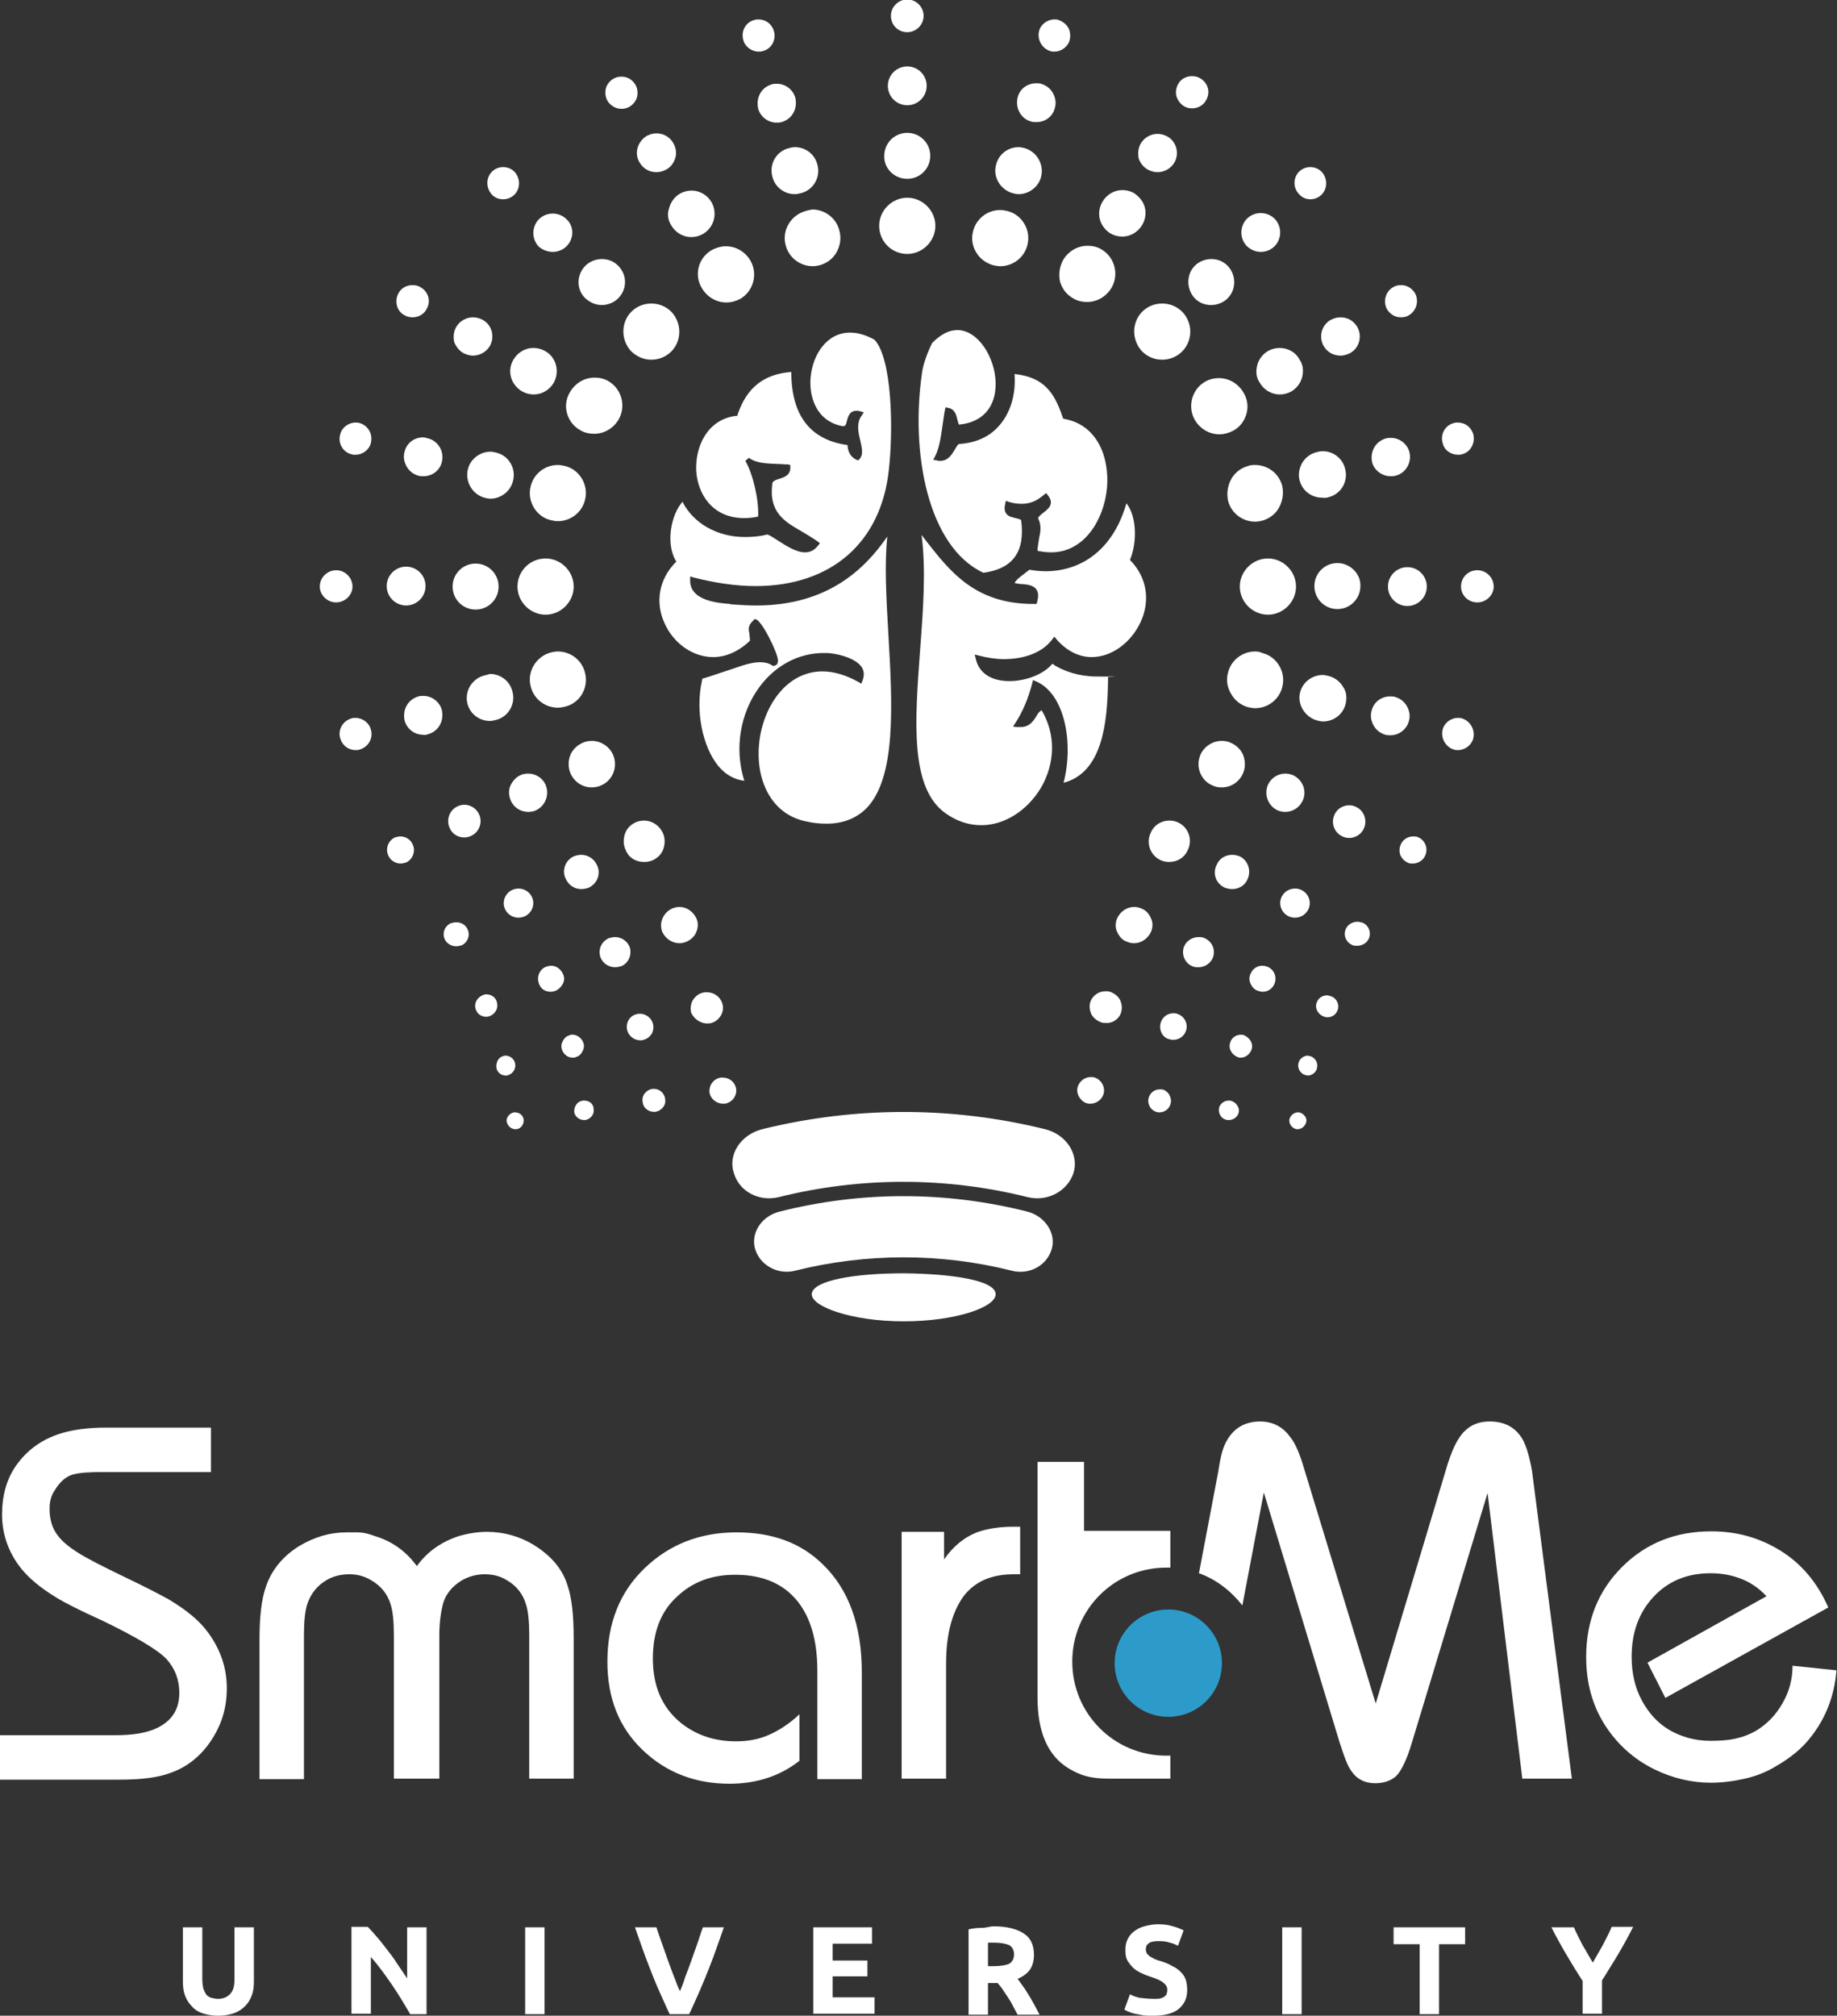 <svg xmlns="http://www.w3.org/2000/svg" viewBox="0 0 359.6 394.5"><rect x="0" y="0" width="359.6" height="394.5" fill="#333333" stroke="none"/><rect fill-rule="evenodd" clip-rule="evenodd" fill="transparent"/><path fill-rule="evenodd" clip-rule="evenodd" fill="#fff" d="M98.5 39c.8 0 1.6-.3 2.2-.9 1.2-1.2 1.2-3.2 0-4.5-.6-.6-1.4-.9-2.2-.9-.8 0-1.6.3-2.2.9-1.2 1.2-1.2 3.2 0 4.5.6.6 1.3.9 2.2.9zm9.7 10.3c1 0 2-.4 2.7-1.1 1.5-1.5 1.5-3.9 0-5.3-.7-.7-1.7-1.1-2.7-1.1-1 0-2 .4-2.7 1.1-.7.7-1.1 1.7-1.1 2.7 0 1 .4 2 1.1 2.7.7.6 1.7 1 2.7 1zm9.6 10.4c1.2 0 2.4-.5 3.2-1.3 1.8-1.8 1.8-4.6 0-6.4-.9-.9-2-1.3-3.2-1.3-1.2 0-2.4.5-3.2 1.3-1.8 1.8-1.8 4.7 0 6.4.9.8 2 1.3 3.2 1.3zm9.7 10.7c1.5 0 2.9-.6 3.9-1.6 2.1-2.1 2.1-5.6 0-7.8-1-1-2.4-1.6-3.9-1.6s-2.9.6-3.9 1.6c-2.1 2.1-2.1 5.6 0 7.8 1.1 1 2.4 1.6 3.9 1.6zM89.3 185.2c.4 0 .7-.1 1.1-.2 1.2-.6 1.7-2 1.1-3.2-.4-.8-1.2-1.3-2.2-1.3-.4 0-.7.1-1.1.2-1.2.6-1.7 2-1.1 3.2.4.8 1.3 1.3 2.2 1.3zm14.8-9.7c-.5-1-1.5-1.6-2.6-1.6-.4 0-.9.1-1.3.3-1.4.7-2 2.4-1.3 3.8.5 1 1.5 1.6 2.6 1.6.4 0 .9-.1 1.3-.3 1.4-.7 2-2.4 1.3-3.8zm9.7-8.2c-.5 0-1 .1-1.5.3-1.7.8-2.4 2.9-1.5 4.5.6 1.2 1.7 1.9 3 1.9.5 0 1-.1 1.5-.3 1.7-.8 2.4-2.9 1.5-4.5-.5-1.1-1.7-1.9-3-1.9zm12.3 1.4c.6 0 1.2-.1 1.8-.4 1-.5 1.7-1.3 2-2.3.3-1 .3-2.1-.2-3.1-.7-1.4-2.1-2.3-3.6-2.3-.6 0-1.2.1-1.8.4-1 .5-1.7 1.3-2 2.3-.3 1-.3 2.1.2 3.1.6 1.5 2 2.3 3.6 2.3zM100.9 221h.2c.9-.1 1.5-1 1.4-1.9-.1-.8-.8-1.4-1.7-1.4h-.2c-.4.1-.8.3-1.1.7-.3.4-.4.8-.3 1.2.2.8.9 1.4 1.7 1.4zm13.5-5.6h-.3c-.5.1-1 .3-1.3.8-.3.4-.4.9-.4 1.4.1.9 1 1.6 1.9 1.6h.3c1-.2 1.8-1.1 1.6-2.2 0-.9-.8-1.6-1.8-1.6zm13.6 2.2h.3c.6-.1 1.1-.4 1.5-.9.4-.5.5-1.1.4-1.7-.2-1.1-1.1-1.9-2.2-1.9h-.3c-.6.1-1.1.4-1.5.9-.4.5-.5 1.1-.4 1.7.1 1.1 1.1 1.9 2.2 1.9zm13.5-1.6h.4c.7-.1 1.3-.5 1.7-1 .4-.6.6-1.2.5-1.9-.2-1.3-1.3-2.2-2.6-2.2h-.4c-1.4.2-2.4 1.5-2.2 3 .2 1.1 1.3 2.1 2.6 2.1zm-75.7-98.1c1.7 0 3.2-1.4 3.2-3.1 0-1.7-1.4-3.2-3.2-3.2-1.7 0-3.2 1.4-3.2 3.2 0 1.7 1.5 3.1 3.2 3.1zm13.7.6c2.1 0 3.8-1.7 3.8-3.8s-1.7-3.8-3.8-3.8c-2.1 0-3.8 1.7-3.8 3.8s1.7 3.8 3.8 3.8zm13.6.8c2.5 0 4.5-2 4.5-4.5s-2-4.5-4.5-4.5-4.5 2-4.5 4.5 2 4.5 4.5 4.5zm8.2-4.5c0 3 2.5 5.5 5.5 5.5s5.5-2.5 5.5-5.5-2.5-5.5-5.5-5.5-5.5 2.4-5.5 5.5zm-31.7 25.7c-.3 0-.5 0-.8.1-1.7.5-2.7 2.2-2.2 3.9.4 1.4 1.6 2.3 3 2.3.3 0 .5 0 .8-.1 1.7-.5 2.7-2.2 2.2-3.9-.3-1.3-1.6-2.3-3-2.3zm14.2 3.2c1-.3 1.8-.9 2.3-1.8.5-.9.6-1.9.4-2.9-.4-1.6-1.9-2.8-3.6-2.8-.3 0-.7 0-1 .1-1 .3-1.8.9-2.3 1.8-.5.9-.6 1.9-.4 2.9.4 1.6 1.9 2.8 3.6 2.8.3.1.7 0 1-.1zm11-11.5c-1.2.3-2.2 1.1-2.8 2.1-.6 1-.8 2.3-.5 3.4.5 2 2.3 3.4 4.4 3.4.4 0 .8-.1 1.2-.2 2.4-.6 3.9-3.1 3.2-5.6-.5-2-2.3-3.4-4.4-3.4-.3.1-.7.2-1.1.3zm19.7-.6c-.6-2.4-2.8-4.1-5.3-4.1-.5 0-1 .1-1.4.2-2.9.8-4.7 3.8-3.9 6.7.6 2.4 2.8 4.1 5.3 4.1.5 0 1-.1 1.4-.2 3-.7 4.7-3.8 3.9-6.7zm34-121.5c.3 0 .5 0 .8-.1 1.7-.4 2.7-2.2 2.2-3.9-.4-1.4-1.6-2.3-3-2.3-.3 0-.5 0-.8.1-1.7.4-2.7 2.2-2.2 3.9.3 1.3 1.6 2.3 3 2.3zm.3 8.2c-.5.9-.6 1.9-.4 2.9.4 1.6 1.9 2.8 3.6 2.8.3 0 .7 0 1-.1 1-.3 1.8-.9 2.3-1.8.5-.9.6-1.9.4-2.9-.4-1.6-1.9-2.8-3.6-2.8-.3 0-.7 0-1 .1-1 .3-1.8.9-2.3 1.8zm5.6 10.7c-2.4.6-3.9 3.1-3.2 5.6.5 2 2.3 3.4 4.4 3.4.4 0 .8-.1 1.2-.2 2.4-.6 3.9-3.1 3.2-5.6-.5-2-2.3-3.4-4.4-3.4-.4 0-.8.1-1.2.2zm3.3 12.3c-2.9.8-4.7 3.8-3.9 6.7.6 2.4 2.8 4.1 5.3 4.1.5 0 1-.1 1.4-.2 1.4-.4 2.6-1.3 3.3-2.6.7-1.3.9-2.8.5-4.2-.6-2.4-2.8-4.1-5.3-4.1-.3.1-.8.1-1.3.3zM79.2 61.7c.5.3 1 .4 1.6.4 1.1 0 2.2-.6 2.7-1.6.9-1.5.4-3.4-1.2-4.3-.5-.3-1-.4-1.6-.4-1.1 0-2.2.6-2.7 1.6-.4.7-.5 1.6-.3 2.4.2.8.7 1.5 1.5 1.9zm11.5 7.4c.6.3 1.2.5 1.9.5 1.3 0 2.6-.7 3.3-1.9 1-1.8.4-4.1-1.4-5.1-.6-.3-1.2-.5-1.9-.5-1.3 0-2.6.7-3.3 1.9-.5.9-.6 1.9-.4 2.9.3.8.9 1.7 1.8 2.2zm16-.4c-.7-.4-1.5-.6-2.3-.6-1.6 0-3.1.9-3.9 2.3-1.3 2.2-.5 4.9 1.7 6.2.7.4 1.5.6 2.3.6 1.6 0 3.1-.9 3.9-2.3 1.2-2.2.5-5-1.7-6.2zm4.3 12.2c.4 1.4 1.3 2.6 2.6 3.3.8.5 1.8.7 2.7.7 2 0 3.8-1.1 4.8-2.8 1.5-2.6.6-6-2-7.5-.8-.5-1.8-.7-2.7-.7-2 0-3.8 1.1-4.8 2.8-.8 1.3-1 2.8-.6 4.2zM93.2 197.7c.3.8 1.1 1.3 2 1.3.3 0 .6-.1.8-.2.5-.2.9-.6 1.2-1.2.2-.5.2-1.1 0-1.7-.3-.8-1.1-1.3-2-1.3-.3 0-.6.1-.8.2-1.2.6-1.7 1.8-1.2 2.9zm14.6-3.6c.3 0 .7-.1 1-.2.6-.3 1.1-.8 1.4-1.4.3-.6.3-1.3 0-1.9-.4-.9-1.3-1.6-2.3-1.6-.3 0-.7.1-1 .2-1.3.5-1.9 2-1.4 3.3.3 1 1.2 1.6 2.3 1.6zm13.8-5c1.5-.6 2.2-2.4 1.6-3.9-.5-1.1-1.6-1.8-2.8-1.8-.4 0-.8.1-1.2.2-.7.3-1.3.9-1.6 1.6-.3.7-.3 1.6 0 2.3.5 1.1 1.6 1.8 2.8 1.8.4 0 .8-.1 1.2-.2zm11.4-4.5c.5 0 .9-.1 1.4-.3.9-.4 1.6-1.1 1.9-1.9.4-.9.4-1.9 0-2.7-.6-1.3-1.9-2.2-3.3-2.2-.5 0-.9.1-1.4.3-1.8.8-2.7 2.9-1.9 4.7.6 1.2 1.9 2.1 3.3 2.1zM68.8 88.9c.2.1.5.1.8.1 1.4 0 2.7-1 3-2.3.2-.8.1-1.7-.3-2.4s-1.1-1.3-1.9-1.5c-.3-.1-.5-.1-.8-.1-1.4 0-2.7 1-3 2.3-.5 1.7.5 3.5 2.2 3.9zm14-3.3c-1.7 0-3.2 1.1-3.6 2.8-.3 1-.1 2 .4 2.9.5.9 1.3 1.5 2.3 1.8.3.1.6.1 1 .1 1.7 0 3.2-1.1 3.6-2.8.5-2-.7-4.1-2.7-4.6-.3-.1-.7-.2-1-.2zm14.4 3c-.4-.1-.8-.2-1.2-.2-2 0-3.9 1.4-4.4 3.4-.6 2.4.8 4.9 3.2 5.6.4.1.8.2 1.2.2 2 0 3.9-1.4 4.4-3.4.7-2.5-.8-5-3.2-5.6zm17.3 9.3c.8-2.9-1-6-3.9-6.7-.5-.1-.9-.2-1.4-.2-2.5 0-4.7 1.7-5.3 4.1-.8 2.9 1 6 3.9 6.7.5.1.9.2 1.4.2 2.5 0 4.7-1.7 5.3-4.1zM99 210.5c.2 0 .4 0 .5-.1 1-.3 1.6-1.4 1.3-2.4-.2-.8-1-1.4-1.8-1.4-.2 0-.4 0-.5.1-.5.1-.9.5-1.1.9-.2.4-.3 1-.2 1.5.2.8.9 1.4 1.8 1.4zm13.1-3.5c.2 0 .4 0 .6-.1.6-.2 1-.5 1.3-1.1.3-.5.4-1.1.2-1.7-.3-.9-1.2-1.6-2.1-1.6-.2 0-.4 0-.6.1-.6.2-1 .5-1.3 1.1-.3.5-.4 1.1-.2 1.7.3.9 1.1 1.6 2.1 1.6zm10.7-5.3c.3 1.1 1.4 1.9 2.5 1.9.2 0 .5 0 .7-.1.7-.2 1.2-.6 1.6-1.2.3-.6.4-1.3.2-2-.3-1.1-1.4-1.9-2.5-1.9-.2 0-.5 0-.7.1-1.4.3-2.2 1.8-1.8 3.2zm15.6-1.4c.3 0 .6 0 .9-.1 1.6-.5 2.6-2.2 2.1-3.8-.4-1.3-1.6-2.2-3-2.2-.3 0-.6 0-.9.1-.8.2-1.5.8-1.9 1.5-.4.7-.5 1.6-.3 2.4.5 1.1 1.7 2.1 3.1 2.1zm-16.8-179c.6 0 1.1-.1 1.6-.4.7-.4 1.3-1.1 1.5-1.9.2-.8.1-1.7-.3-2.4-.6-1-1.6-1.6-2.7-1.6-.6 0-1.1.1-1.6.4-.7.4-1.3 1.1-1.5 1.9-.2.8-.1 1.7.3 2.4.5.9 1.6 1.6 2.7 1.6zm3.6 10.5c.7 1.2 1.9 1.9 3.3 1.9.7 0 1.3-.2 1.9-.5.9-.5 1.5-1.3 1.8-2.3.3-1 .1-2-.4-2.9-.7-1.2-1.9-1.9-3.3-1.9-.7 0-1.3.2-1.9.5-1.8 1.1-2.5 3.4-1.4 5.2zm6.2 12.3c.8 1.4 2.3 2.3 3.9 2.3.8 0 1.6-.2 2.3-.6 2.2-1.3 2.9-4 1.7-6.2-.8-1.4-2.3-2.3-3.9-2.3-.8 0-1.6.2-2.3.6-1 .6-1.8 1.6-2.1 2.8-.4 1.1-.3 2.3.4 3.4zm6 12.3c1 1.7 2.8 2.8 4.8 2.8 1 0 1.9-.3 2.7-.7 2.6-1.5 3.5-4.9 2-7.5-1-1.7-2.8-2.8-4.8-2.8-1 0-1.9.3-2.7.7-2.7 1.5-3.6 4.9-2 7.5zm-59 107.3c-.4 0-.7.1-1.1.2-1.3.6-1.9 2.2-1.3 3.5.4 1 1.4 1.6 2.4 1.6.4 0 .7-.1 1.1-.2 1.3-.6 1.9-2.2 1.3-3.5-.4-1-1.4-1.6-2.4-1.6zm12.5.2c.4 0 .9-.1 1.3-.3 1.6-.7 2.3-2.6 1.6-4.2-.5-1.1-1.6-1.9-2.9-1.9-.4 0-.9.1-1.3.3-1.6.7-2.3 2.6-1.6 4.2.5 1.2 1.6 1.9 2.9 1.9zm15.9-10.3c-.6-1.4-2-2.2-3.4-2.2-.5 0-1.1.1-1.5.3-.9.4-1.6 1.2-2 2.1-.4.9-.3 2 .1 2.9.6 1.4 2 2.2 3.4 2.2.5 0 1.1-.1 1.5-.3 1.9-.9 2.7-3.1 1.9-5zm9 .5c.6 0 1.3-.1 1.9-.4 2.3-1 3.3-3.7 2.3-6-.7-1.6-2.4-2.7-4.1-2.7-.6 0-1.3.1-1.9.4-1.1.5-2 1.4-2.4 2.5-.4 1.1-.4 2.4.1 3.5.7 1.6 2.3 2.7 4.1 2.7zM256.5 39c.8 0 1.6-.3 2.2-.9 1.2-1.2 1.2-3.2 0-4.5-.6-.6-1.4-.9-2.2-.9-.8 0-1.6.3-2.2.9-.6.6-.9 1.4-.9 2.2 0 .8.3 1.6.9 2.2.6.7 1.4 1 2.2 1zm-9.7 10.3c1 0 2-.4 2.7-1.1.7-.7 1.1-1.7 1.1-2.7 0-1-.4-2-1.1-2.7-.7-.7-1.7-1.1-2.7-1.1-1 0-2 .4-2.7 1.1-.7.7-1.1 1.7-1.1 2.7 0 1 .4 2 1.1 2.7.8.7 1.7 1.1 2.7 1.1zm-12.9 9.1c.9.9 2 1.3 3.2 1.3 1.2 0 2.4-.5 3.2-1.3.9-.9 1.3-2 1.3-3.2 0-1.2-.5-2.4-1.3-3.2-.9-.9-2-1.3-3.2-1.3-1.2 0-2.4.5-3.2 1.3-1.7 1.7-1.7 4.6 0 6.4zm-2.5 2.6c-1-1-2.4-1.6-3.9-1.6s-2.9.6-3.9 1.6c-2.1 2.1-2.1 5.6 0 7.8 1 1 2.4 1.6 3.9 1.6s2.9-.6 3.9-1.6 1.6-2.4 1.6-3.9-.6-2.9-1.6-3.9zm34.3 119.4c-.9 0-1.8.5-2.2 1.3-.6 1.2-.1 2.6 1.1 3.2.3.2.7.2 1.1.2.9 0 1.8-.5 2.2-1.3.6-1.2.1-2.6-1.1-3.2-.4-.1-.7-.2-1.1-.2zm-13.5-1.1c.4.2.8.3 1.3.3 1.1 0 2.1-.6 2.6-1.6.7-1.4.1-3.1-1.3-3.8-.4-.2-.8-.3-1.3-.3-1.1 0-2.1.6-2.6 1.6-.7 1.4-.1 3.1 1.3 3.8zm-12.5-5.6c.5.2 1 .3 1.5.3 1.3 0 2.5-.7 3-1.9.8-1.7.1-3.7-1.5-4.5-.5-.2-1-.3-1.5-.3-1.3 0-2.5.7-3 1.9-.9 1.7-.2 3.7 1.5 4.5zm-12.6-5.4c.6.3 1.2.4 1.8.4 1.6 0 3-.9 3.6-2.3 1-2 .2-4.4-1.8-5.4-.6-.3-1.2-.4-1.8-.4-1.6 0-3 .9-3.6 2.3-1 2-.2 4.4 1.8 5.4zm26.7 52.7h.2c.8 0 1.5-.6 1.7-1.4.1-.4 0-.9-.3-1.2-.3-.4-.7-.6-1.1-.7h-.2c-.8 0-1.5.6-1.7 1.4-.1.9.5 1.7 1.4 1.9zm-13.5-1.8h.3c.9 0 1.8-.7 1.9-1.6.1-.5-.1-1-.4-1.4-.3-.4-.8-.7-1.3-.8h-.3c-.9 0-1.8.7-1.9 1.6-.1 1.1.6 2.1 1.7 2.2zm-13-6h-.3c-1.1 0-2 .8-2.2 1.9-.1.6.1 1.2.4 1.7.4.5.9.8 1.5.9h.3c1.1 0 2-.8 2.2-1.9.1-.6-.1-1.2-.4-1.7-.4-.5-.9-.9-1.5-.9zm-14.2 2.8h.4c1.3 0 2.4-1 2.6-2.2.2-1.4-.8-2.8-2.2-3h-.4c-1.3 0-2.4 1-2.6 2.2-.1.7.1 1.4.5 1.9.4.6 1 1 1.7 1.1zM177.6 6.3c1.7 0 3.2-1.4 3.2-3.2 0-1.7-1.4-3.2-3.2-3.2-1.7 0-3.2 1.4-3.2 3.2 0 1.8 1.4 3.2 3.2 3.2zm0 14.3c2.1 0 3.8-1.7 3.8-3.8 0-2.1-1.7-3.8-3.8-3.8-2.1 0-3.8 1.7-3.8 3.8 0 2.1 1.7 3.8 3.8 3.8zm0 14.4c2.5 0 4.5-2 4.5-4.5s-2-4.5-4.5-4.5-4.5 2-4.5 4.5c-.1 2.5 2 4.5 4.5 4.5zm0 14.7c3 0 5.5-2.5 5.5-5.5s-2.5-5.5-5.5-5.5-5.5 2.5-5.5 5.5 2.4 5.5 5.5 5.5zM286 114.8c0 1.7 1.4 3.1 3.2 3.1 1.7 0 3.2-1.4 3.2-3.1 0-1.7-1.4-3.2-3.2-3.2-1.8 0-3.2 1.4-3.2 3.2zm-14.3 0c0 2.1 1.7 3.8 3.8 3.8 2.1 0 3.8-1.7 3.8-3.8s-1.7-3.8-3.8-3.8c-2.1 0-3.8 1.7-3.8 3.8zm-9.9-4.6c-2.5 0-4.5 2-4.5 4.5s2 4.5 4.5 4.5 4.5-2 4.5-4.5c.1-2.4-2-4.5-4.5-4.5zm-8.1 4.6c0-3-2.5-5.5-5.5-5.5s-5.5 2.5-5.5 5.5 2.5 5.5 5.5 5.5 5.5-2.5 5.5-5.5zm31.7 25.7c-1.4 0-2.7 1-3 2.3-.4 1.7.6 3.4 2.2 3.9.3.1.5.1.8.1 1.4 0 2.7-1 3-2.3.4-1.7-.6-3.4-2.2-3.9-.3-.1-.5-.1-.8-.1zm-9.6.6c.3-1 .1-2-.4-2.9-.5-.9-1.3-1.5-2.3-1.8-.3-.1-.6-.1-1-.1-1.7 0-3.2 1.1-3.6 2.8-.3 1-.1 2 .4 2.9.5.9 1.3 1.5 2.3 1.8.3.1.6.1 1 .1 1.7 0 3.2-1.2 3.6-2.8zm-18-.1c.4.1.8.2 1.2.2 2.1 0 3.9-1.4 4.4-3.4.3-1.2.2-2.4-.5-3.4-.6-1-1.6-1.8-2.8-2.1-.4-.1-.8-.2-1.2-.2-2 0-3.9 1.4-4.4 3.4-.6 2.3.9 4.8 3.3 5.5zm-12.1-13.5c-2.5 0-4.7 1.7-5.3 4.1-.4 1.4-.2 2.9.6 4.2.7 1.3 1.9 2.2 3.3 2.6.5.1.9.2 1.4.2 2.5 0 4.7-1.7 5.3-4.1.8-2.9-1-6-3.9-6.7-.4-.2-.9-.3-1.4-.3zM205.6 10c.3.1.5.1.8.1 1.4 0 2.7-1 3-2.3.2-.8.1-1.7-.3-2.4s-1.1-1.2-1.9-1.5c-.3-.1-.5-.1-.8-.1-1.4 0-2.7 1-3 2.3-.4 1.7.6 3.4 2.2 3.9zm-3.7 13.8c.3.1.6.1 1 .1 1.7 0 3.2-1.1 3.6-2.8.3-1 .1-2-.4-2.9-.5-.9-1.3-1.5-2.3-1.8-.3-.1-.6-.1-1-.1-1.7 0-3.2 1.1-3.6 2.8-.5 2.1.7 4.2 2.7 4.7zm-3.7 14c.4.1.8.2 1.2.2 2 0 3.9-1.4 4.4-3.4.6-2.4-.8-4.9-3.2-5.6-.4-.1-.8-.2-1.2-.2-2.1 0-3.9 1.4-4.4 3.4-.7 2.4.8 4.9 3.2 5.6zm-3.8 14.1c.5.1.9.2 1.4.2 2.5 0 4.7-1.7 5.3-4.1.8-2.9-1-6-3.9-6.7-.5-.1-.9-.2-1.4-.2-2.5 0-4.7 1.7-5.3 4.1-.4 1.4-.2 2.9.6 4.2.7 1.2 1.9 2.1 3.3 2.5zm79.8 10.2c.6 0 1.1-.1 1.6-.4 1.5-.9 2-2.8 1.2-4.3-.6-1-1.6-1.6-2.7-1.6-.6 0-1.1.1-1.6.4-1.5.9-2 2.8-1.2 4.3.6 1 1.6 1.6 2.7 1.6zm-15.1 5.6c.7 1.2 1.9 1.9 3.3 1.9.7 0 1.3-.2 1.9-.5 1.8-1 2.4-3.3 1.4-5.1-.7-1.2-1.9-1.9-3.3-1.9-.7 0-1.3.2-1.9.5-1.8 1-2.4 3.3-1.4 5.1zm-8.6.4c-.8 0-1.6.2-2.3.6-1 .6-1.8 1.6-2.1 2.8-.3 1.2-.2 2.4.5 3.4.8 1.4 2.3 2.3 3.9 2.3.8 0 1.6-.2 2.3-.6 1-.6 1.8-1.6 2.1-2.8.3-1.2.2-2.4-.5-3.4-.7-1.4-2.2-2.3-3.9-2.3zm-14.6 6.6c-2.6 1.5-3.5 4.9-2 7.5 1 1.7 2.8 2.8 4.8 2.8 1 0 1.9-.3 2.7-.7 1.3-.7 2.2-1.9 2.6-3.3.4-1.4.2-2.9-.6-4.2-1-1.7-2.8-2.8-4.8-2.8-.9 0-1.8.2-2.7.7zM259 198.9c.3.1.5.2.8.2.9 0 1.7-.5 2-1.3.5-1.1-.1-2.4-1.2-2.8-.3-.1-.6-.2-.8-.2-.9 0-1.7.5-2 1.3-.5 1.1.1 2.3 1.2 2.8zm-12.8-5c.3.1.6.2 1 .2 1 0 1.9-.6 2.3-1.6.5-1.3-.1-2.8-1.4-3.3-.3-.1-.6-.2-1-.2-1 0-1.9.6-2.3 1.6-.3.6-.3 1.3 0 1.9.3.7.8 1.2 1.4 1.4zm-8.8-6.4c.3-.7.3-1.6 0-2.3-.3-.7-.9-1.3-1.6-1.6-.4-.2-.8-.2-1.2-.2-1.2 0-2.3.7-2.8 1.8-.6 1.5.1 3.3 1.6 3.9.4.2.8.2 1.2.2 1.2 0 2.3-.7 2.8-1.8zm-15.4-2.9c1.4 0 2.7-.9 3.3-2.2.4-.9.4-1.9 0-2.7-.4-.9-1-1.6-1.9-1.9-.4-.2-.9-.3-1.4-.3-1.4 0-2.7.9-3.3 2.2-.4.9-.4 1.9 0 2.7.4.9 1 1.6 1.9 1.9.4.2.9.3 1.4.3zM285.4 89c.3 0 .5 0 .8-.1.8-.2 1.5-.7 1.9-1.5.4-.7.5-1.6.3-2.4-.4-1.4-1.6-2.3-3-2.3-.3 0-.5 0-.8.1-1.7.4-2.7 2.2-2.2 3.9.3 1.4 1.6 2.3 3 2.3zm-13.2 4.2c.3 0 .7 0 1-.1 2-.5 3.2-2.6 2.7-4.6-.4-1.6-1.9-2.8-3.6-2.8-.3 0-.7 0-1 .1-1 .3-1.8.9-2.3 1.8-.5.9-.6 1.9-.4 2.9.4 1.5 1.9 2.7 3.6 2.7zm-12.1 4.1c2.4-.6 3.9-3.1 3.2-5.6-.5-2-2.3-3.4-4.4-3.4-.4 0-.8.1-1.2.2-1.2.3-2.2 1.1-2.8 2.1-.6 1.1-.8 2.3-.5 3.4.5 2 2.3 3.4 4.4 3.4.6.1 1 0 1.3-.1zm-15.8-6.1c-1.4.4-2.6 1.3-3.3 2.6-.7 1.3-.9 2.8-.6 4.2.6 2.4 2.8 4.1 5.3 4.1.5 0 1-.1 1.4-.2 1.4-.4 2.6-1.3 3.3-2.6.7-1.3.9-2.8.6-4.2-.6-2.4-2.8-4.1-5.3-4.1-.4 0-.9 0-1.4.2zm13.5 117.9c.1-.5.1-1-.2-1.5-.2-.4-.7-.8-1.1-.9-.2 0-.4-.1-.5-.1-.8 0-1.6.6-1.8 1.4-.3 1 .3 2.1 1.3 2.4.2 0 .4.1.5.1.8 0 1.6-.6 1.8-1.4zm-12.8-3.7c.2-.6.1-1.2-.2-1.7-.3-.5-.8-.9-1.3-1.1-.2-.1-.4-.1-.6-.1-1 0-1.9.7-2.1 1.6-.2.6-.1 1.2.2 1.7.3.5.8.9 1.3 1.1.2.1.4.1.6.1.9 0 1.8-.7 2.1-1.6zm-14.6-7c-.2-.1-.5-.1-.7-.1-1.2 0-2.2.8-2.5 1.9-.2.7-.1 1.4.2 2 .3.6.9 1.1 1.6 1.2.2.1.5.1.7.1 1.2 0 2.2-.8 2.5-1.9.4-1.3-.4-2.8-1.8-3.2zm-10.9-.4c.2-.8.1-1.6-.3-2.4-.4-.7-1.1-1.2-1.9-1.5-.3-.1-.6-.1-.9-.1-1.4 0-2.6.9-3 2.2-.2.8-.1 1.6.3 2.4.4.7 1.1 1.2 1.9 1.5.3.1.6.1.9.1 1.4.1 2.7-.9 3-2.2zm12.3-177.2c.5.3 1 .4 1.6.4 1.1 0 2.2-.6 2.7-1.6.9-1.5.4-3.4-1.2-4.3-.5-.3-1-.4-1.6-.4-1.1 0-2.2.6-2.7 1.6-.4.7-.5 1.6-.3 2.4.3.8.8 1.5 1.5 1.9zm-7.1 12.4c.6.3 1.2.5 1.9.5 1.3 0 2.6-.7 3.3-1.9 1-1.8.4-4.1-1.4-5.1-.6-.3-1.2-.5-1.9-.5-1.3 0-2.6.7-3.3 1.9-.5.9-.6 1.9-.4 2.9.3.9.9 1.7 1.8 2.2zm-7.3 12.5c.7.4 1.5.6 2.3.6 1.6 0 3.1-.9 3.9-2.3.6-1 .8-2.3.5-3.4-.3-1.2-1.1-2.1-2.1-2.8-.7-.4-1.5-.6-2.3-.6-1.6 0-3.1.9-3.9 2.3-.6 1-.8 2.3-.5 3.4.3 1.2 1.1 2.2 2.1 2.8zm-9.3 5.2c-.7 1.3-.9 2.8-.6 4.2.4 1.4 1.3 2.6 2.6 3.3.8.5 1.8.7 2.7.7 2 0 3.8-1.1 4.8-2.8 1.5-2.6.6-6-2-7.5-.8-.5-1.8-.7-2.7-.7-2 0-3.8 1.1-4.8 2.8zm67.4 117.9c.3.2.7.2 1.1.2 1 0 2-.6 2.4-1.6.6-1.3 0-2.9-1.3-3.5-.3-.2-.7-.2-1.1-.2-1 0-2 .6-2.4 1.6-.3.6-.3 1.4-.1 2 .3.7.8 1.2 1.4 1.5zm-11.4-11.2c-1.2 0-2.4.7-2.9 1.9-.7 1.6 0 3.5 1.6 4.2.4.2.8.3 1.3.3 1.2 0 2.4-.7 2.9-1.9.7-1.6 0-3.5-1.6-4.2-.4-.2-.8-.3-1.3-.3zm-12.5 1.3c1.5 0 2.8-.9 3.4-2.2.9-1.9 0-4.1-1.9-5-.5-.2-1-.3-1.5-.3-1.5 0-2.8.9-3.4 2.2-.8 1.9 0 4.1 1.9 5 .5.2 1 .3 1.5.3zM235 147.7c-1 2.3 0 5 2.3 6 .6.3 1.2.4 1.9.4 1.8 0 3.4-1.1 4.1-2.7.5-1.1.5-2.3.1-3.5-.4-1.1-1.3-2-2.4-2.5-.6-.3-1.2-.4-1.9-.4-1.7 0-3.4 1.1-4.1 2.7zm-97.5-15s-.1 0 0 0zm21.2-59c-.4 3.8 1 8.7 6.2 9.7h.1c.5 0 .6-.2.8-1.1.2-.7.5-1.9 1.8-1.9.3 0 .5 0 .8.1l.7.2-.4.6c-1.1 1.5-.7 3.3-.3 4.9.3 1.4.7 2.8-.2 3.7l-.2.2-.3-.1c-1.1-.5-1.7-1.4-1.8-2.9-7.3-1-11-5.8-11-14.3-5.3.4-8.7 3-10.5 8.3l-.1.3h-.3c-5.5.7-8 6-7.7 10.9.3 4.2 3 9.1 9.4 9.1.9 0 1.8-.1 2.7-.3.2-3.1-1-8.4-2.5-10.9l.7-.6c1.5 1.1 3.5 1.1 5.5 1.2.8 0 1.5.1 2.2.1l.4.1v.4c.1 1.6-1.2 2-2.1 2.3-.7.2-1.2.4-1.4.8-.8 5.8 2.4 7.6 5.9 9.6 1 .6 2 1.2 3 1.9l.4.3-.3.4c-.7.9-1.5 1.4-2.6 1.4-1.7 0-3.6-1.2-5.3-2.3-.8-.5-1.5-1-2.1-1.2-1.5.4-3 .5-4.4.5-5.4 0-10.1-2.7-12.2-6.9-2.2 2.5-3.3 7.9-1.4 11.4l.2.3-.2.2c-3.2 3.3-4 7.8-2.1 11.9 1.8 4 5.6 6.6 9.5 6.6 2.5 0 5-1.1 7.2-3.2 0-.6-.1-1-.1-1.4-.2-.9-.3-1.6.8-2.6l.1-.2h.3c1.1 0 4.4 6.6 4.4 8.1 0 .8-.5 1-.9 1h-.2l-.1-.1c-.6-.4-1.4-.6-2.3-.6-1.6 0-3.4.6-5.4 1.3-4.8 1.6-5.7 1.9-5.9 1.9l-.1.5c-1.3 5.8.1 12.8 3.2 16.6 1.4 1.7 3.2 2.7 5.1 2.9-2-6.3-.8-13.3 3-18.4 3.1-4.2 7.7-6.6 12.5-6.6.6 0 1.1 0 1.7.1 1.6.2 4.7 1 5.8 2.7.5.8.5 1.7.1 2.7l-.2.5-.5-.3c-2.5-1.4-4.9-2.1-7.1-2.1-7.2 0-11.7 7.1-12.4 14.1-.7 6.6 2 13.9 9.4 15.3 1.3.3 2.6.4 3.8.4 3.2 0 5.7-1 7.7-2.9 6-6 5.2-20.4 4.4-34.2-.4-7-.8-13.7-.2-19.1-4.3 6.2-11.5 13.5-25.7 13.5-1.5 0-3-.1-4.5-.2-.2 0-.4 0-.6-.1-2.6-.2-8-.7-7.8-4.8v-.6l.6.2c4.3 1.1 8.4 1.7 12.2 1.7 14.8 0 24.6-8.5 26.1-22.8.9-8.1.6-21.7-2.8-25.4-1.6-.9-3.2-1.4-4.7-1.4-4.6-.1-7.4 4.3-7.8 8.6zm21.8-.8c-2.3 15.7 1.1 34.1 12 39.2 5.8-.8 8.2-4.1 7.4-10.3-.2-.2-.7-.3-1.1-.4-.7-.2-1.5-.3-1.9-1-.3-.5-.3-1.1-.1-1.9l.1-.5.5.2c.9.3 1.8.4 2.6.4 1.6 0 2.9-.5 4.4-1.8l.4-.3.3.4c1.4 1.7.1 2.7-.8 3.4-.5.4-.9.7-1.1 1.1.7 1.4.5 2.6.2 4-.1.8-.3 1.6-.3 2.4.9.2 1.8.3 2.7.3 6.4 0 10.3-6.3 10.9-12.6.5-5.9-1.8-12.3-8.3-13.5l-.3-.1-.1-.3c-1.6-4.8-3.7-7.8-9.4-8.4.3 4-.8 7.6-3 10.1-1.9 2.2-4.6 3.4-7.9 3.6-.3.2-.5.6-.8 1.1-.6 1-1.3 2.2-2.9 2.2-.2 0-.4 0-.6-.1l-.7-.1.3-.6c.9-1.7 1.2-4 1.5-6.1.2-1.2.3-2.3.5-3.2l.1-.4.4.1c1.4.2 1.7 1.4 1.9 2.3.1.4.2.7.3 1 4.6-.4 7.3-3.4 7.2-8.2-.1-4.9-3.4-10.3-7.5-10.3-1.7 0-3.3.9-4.9 2.5-.7 1.3-1.8 4.1-2 5.8zm36.4 60.2v-.6s4.1-.1-2.3-.1c-3.2 0-6.5-1-8.6-2.5-1.6 2-5.1 3.4-8.4 3.4-3.6 0-6-1.6-6.6-4.4l-.2-.8.8.2c1.5.4 3.3.7 4.9.7 4.2 0 7.7-1.4 9.5-3.9l.4-.5.4.5c2 2.3 4.4 3.5 6.9 3.5 3.9 0 7.7-2.8 9.6-6.9 1.9-4.2 1.2-8.6-1.9-11.9l-.2-.2.1-.3c1.3-3.3 1.2-8.3-.8-10.8-2.4 8.4-8.1 13.2-15.7 13.3-1.1 0-2.2-.1-3.3-.3-.3.3-.7.5-1 .8-.7.5-1.5 1.1-1.9 1.8.4.1.9.2 1.4.2 1.1.1 2.3.2 2.9 1.1.4.6.4 1.4.1 2.5l-.1.3h-.6c-11.3 0-16.2-6.2-20.9-12.2-.3-.4-.7-.9-1-1.3.9 6.8.3 14.8-.3 22.7-1 13.7-2 26.7 4.9 31.7 2.2 1.6 4.6 2.4 7.1 2.4 4.5 0 8.9-2.8 11.6-7.2 2.9-4.9 3-10.6.2-15.3-.5.3-.8.7-1.1 1.3-.6.9-1.3 2-3.1 2h-.6l-.8-.1.4-.6c1.5-2.3 2.6-4.9 3.4-8l.1-.5.5.2c5.8 2.4 7.5 12.2 5.5 19.9 7.6-2 8.6-11.7 8.7-20.1zm-64.5 101.2c16-4 32.8-4 48.8 0 3.7.9 7.6-1 8.9-4.6 1.2-3.6-1.2-7.6-5.5-8.7-18.2-4.5-37.2-4.5-55.4 0-4.3 1.1-6.8 5.1-5.5 8.7 1.1 3.6 5 5.5 8.7 4.6zm53.4 10.4c1.1-3.1-1.1-6.7-4.8-7.6-15.9-4-32.4-4-48.3 0-3.8.9-5.9 4.5-4.8 7.6 1.1 3.1 4.5 4.8 7.7 4 14-3.5 28.6-3.5 42.5 0 3.2.8 6.6-.8 7.7-4zm-10.9 8.5c-.2-2.6-8.3-3.9-18-4-9.7 0-17.7 1.4-18 4-.2 2.5 7.8 5.4 18 5.4s18.2-2.8 18-5.4zM33 313c-1.8-1-4.9-2.6-9.3-4.7-3.7-1.8-6.5-3.2-8.4-4.4-1.9-1.2-3.2-2.3-4-3.4-1.1-1.4-1.6-3.2-1.6-5.2 0-1.4.3-2.6 1-3.6 1-1.7 2.2-2.7 3.5-3.1 1.4-.4 3.3-.5 5.8-.5h21.3v-8.7H20.7c-3.5 0-6.5.4-9 1.2-3.7 1.2-6.5 3.3-8.6 6.3-1.8 2.6-2.7 5.8-2.7 9.5 0 3.6 1.1 7 3.3 10 1.6 2.2 4.1 4.3 7.4 6.3 1.8 1.1 4.8 2.6 9 4.5 6.6 3.2 10.8 5.7 12.5 7.5 1.7 1.9 2.5 4.1 2.5 6.6 0 3.3-1.5 5.6-4.6 7-2 .9-4.6 1.3-8 1.3H0v8.7h23.4c4.2 0 7.5-.4 9.9-1.3 3.5-1.2 6.4-3.6 8.5-7.1 1.7-2.8 2.6-5.9 2.6-9.5 0-3.9-1.2-7.5-3.6-10.8-1.7-2.4-4.3-4.5-7.8-6.6zm111.2-13.1c-7.1 0-13.1 2.3-18 7s-7.3 10.8-7.3 18.3c0 7.2 2.3 12.9 6.9 17.3 4.6 4.4 10.3 6.6 17 6.6 5.3 0 9.9-1.5 13.7-4.5v-9.1c-1.9 1.8-3.9 3.1-5.9 4-2 .9-4.2 1.3-6.5 1.3-4.2 0-7.8-1.2-10.8-3.6-3.7-3-5.5-7.2-5.5-12.6 0-5.1 1.5-9.1 4.6-12 3.1-3 6.9-4.4 11.5-4.4 4.3 0 7.8 1.1 10.5 3.4 3.7 3.2 5.6 8.3 5.6 15.4v21.2h8.7v-20.9c0-9.3-2.6-16.3-7.7-21.2-4.3-4.2-9.9-6.2-16.8-6.2zM350.9 326c0 2.7-.7 5.2-2 7.4-1.3 2.3-3 4-5.1 5.3-1.4.8-2.8 1.3-4.2 1.6-1.4.3-3 .4-4.8.4-1.5 0-3-.2-4.4-.6-1.4-.4-2.8-1-3.9-1.7-2.1-1.3-3.8-3.2-5.1-5.6-1.3-2.4-2-5.3-2-8.5 0-4.8 1.4-8.7 4.3-11.8 2.9-3.1 6.6-4.6 11.2-4.6 1.9 0 3.8.3 5.7 1 1.9.7 3.6 1.8 5.2 3.5l-23.3 13 3.5 6.9 31.9-17.7c-2.2-5-5.4-8.7-9.5-11.2s-8.5-3.7-13.4-3.7c-7 0-12.8 2.3-17.5 7-4.7 4.7-7 10.6-7 17.6 0 5 1.2 9.4 3.6 13.2 2.4 3.8 5.7 6.8 9.8 8.8 3.5 1.7 7.2 2.6 11 2.6 2.2 0 4.5-.3 6.7-.8s4.2-1.3 6-2.4c2.8-1.6 5.2-3.5 7-5.9 2.8-3.6 4.5-7.9 4.9-12.9l-8.6-.9zm-159.4-26.2c-2.7 1-4.9 2.8-6.7 5.4v-5.4h-8.3v48.3h8.7v-22.5c0-5.8 1.2-10.2 3.5-13.3 2.2-2.8 5.4-4.2 9.8-4.2h1.2v-9.3h-1.5c-2.6 0-4.9.4-6.7 1zm-87.1 2.5c-2.7-1.6-5.7-2.5-9.1-2.5-1.8 0-3.6.3-5.4.8-3.4 1.1-6.2 3-8.3 5.9-2.1-2.9-4.9-4.9-8.3-5.9-1.3-.5-2.4-.7-3.2-.7h-2.3c-3.2 0-6.2.9-9.1 2.6-3.3 2-5.6 4.8-6.7 8.2-.8 2.3-1.2 5.7-1.2 10.1v27.4h8.7V320c0-2.6.2-4.6.6-5.9.7-2.2 2-3.8 3.9-4.9 1.2-.7 2.7-1.1 4.4-1.1 1.6 0 3 .4 4.3 1.2 1.9 1.1 3.2 2.7 3.8 4.8.4 1.3.6 3.3.6 6v28H86v-28c0-2.6.3-4.7.8-6.5.6-1.8 1.8-3.2 3.6-4.3 1.4-.8 2.9-1.2 4.5-1.2s3.1.4 4.2 1.1c2 1.1 3.3 2.8 3.9 4.9.4 1.3.6 3.3.6 5.9v28.1h8.7v-27.5c0-4.6-.4-8-1.2-10.3-1-3.3-3.3-5.9-6.7-8zm107.8-16.2h-9.1v46.1c0 6.8 2 11.4 6.1 13.9 2.2 1.3 4.1 2 7.8 2h12.1v-4.5h-.8c-10.2 0-18.4-8.2-18.4-18.4s8.2-18.4 18.4-18.4h.8v-7.2h-16.9v-13.5zm85.8-4.5c-1.4-2.3-3.5-3.4-6.4-3.4-2 0-3.6.6-4.9 1.9-1.3 1.2-2.6 3.8-3.7 7.7l-13.7 45.6-13.9-45.6c-.9-3.1-1.8-5.3-2.8-6.5-1.4-2-3.4-3.1-5.9-3.1-2.9 0-5 1.2-6.4 3.5-.9 1.4-1.4 3.4-1.8 6.2l-3.8 20c3.4 1.2 6.3 3.5 8.5 6.3l4.2-22.1 14.8 48.8c.9 2.8 1.6 4.8 2.4 5.8 1 1.5 2.6 2.3 4.6 2.3 1.7 0 3.1-.5 4.1-1.4 1-1 2.1-3.2 3.1-6.6l14.8-48.8 6.8 55.9h9.7l-7.8-60.2c-.5-2.8-1.1-4.9-1.9-6.3z"/><path fill-rule="evenodd" clip-rule="evenodd" fill="#2D9BCA" d="M228.7 336c-5.8 0-10.5-4.7-10.5-10.5s4.7-10.5 10.5-10.5 10.5 4.7 10.5 10.5-4.7 10.5-10.5 10.5z"/><g fill="#fff"><path d="M42.7 394.5c-1.2 0-2.2-.2-3.1-.5-.9-.3-1.6-.8-2.1-1.4-.6-.6-1-1.3-1.3-2.1-.3-.8-.4-1.7-.4-2.7v-10.6h3.8v10.2c0 .7.1 1.3.2 1.8.2.5.4.9.6 1.2.3.3.6.5 1 .6.4.1.8.2 1.3.2.9 0 1.7-.3 2.3-.9.6-.6.9-1.5.9-2.9v-10.2h3.8v10.6c0 1-.1 1.9-.4 2.7-.3.8-.7 1.5-1.3 2.1s-1.3 1.1-2.2 1.4c-.8.3-1.9.5-3.1.5zM80.3 394.2c-1.1-1.9-2.3-3.9-3.6-5.8-1.3-1.9-2.6-3.7-4.1-5.4v11.1h-3.8v-17H72c.5.5 1.1 1.2 1.8 2s1.3 1.6 2 2.5c.7.9 1.4 1.8 2 2.8.7 1 1.3 1.9 1.9 2.8v-10h3.8v17h-3.2zM102.8 377.2h3.8v17h-3.8v-17zM131.1 394.2c-.7-1.4-1.3-2.9-2-4.4-.7-1.5-1.3-3.1-1.9-4.6-.6-1.5-1.1-2.9-1.6-4.3s-.9-2.6-1.3-3.7h4.2c.3 1 .7 2 1.1 3.2.4 1.1.8 2.3 1.2 3.4.4 1.1.8 2.2 1.2 3.2.4 1 .7 1.9 1.1 2.7.3-.7.7-1.6 1-2.7.4-1 .8-2.1 1.2-3.2.4-1.1.8-2.3 1.2-3.4.4-1.1.7-2.2 1.1-3.2h4.1c-.4 1.1-.8 2.3-1.3 3.7-.5 1.4-1 2.8-1.6 4.3-.6 1.5-1.2 3-1.9 4.6-.7 1.5-1.3 3-2 4.4h-3.8zM159.2 394.2v-17h11.5v3.2H163v3.3h6.8v3.1H163v4.1h8.2v3.2h-12zM194.5 377c2.6 0 4.5.5 5.9 1.4s2 2.3 2 4.2c0 1.2-.3 2.2-.8 2.9-.5.7-1.3 1.3-2.4 1.8.3.4.7.9 1.1 1.5.4.5.7 1.1 1.1 1.7.4.6.7 1.2 1.1 1.9.3.6.7 1.3 1 1.9h-4.3c-.3-.6-.6-1.1-.9-1.7-.3-.6-.6-1.1-1-1.7-.3-.5-.7-1-1-1.5-.3-.5-.7-.9-1-1.3h-1.9v6.2h-3.8v-16.7c.8-.2 1.7-.3 2.6-.3s1.6-.3 2.3-.3zm.2 3.2H193.4v4.6h1.1c1.4 0 2.5-.2 3.1-.5.6-.4.9-1 .9-1.8s-.3-1.4-.9-1.8c-.7-.3-1.7-.5-2.9-.5zM225.9 391.2c.5 0 1 0 1.3-.1.3-.1.6-.2.8-.4.2-.2.4-.3.4-.6.1-.2.1-.5.1-.7 0-.6-.3-1-.8-1.4-.5-.4-1.4-.8-2.7-1.2-.6-.2-1.1-.4-1.7-.7-.6-.3-1.1-.6-1.5-1-.4-.4-.8-.9-1.1-1.4-.3-.5-.4-1.2-.4-2s.1-1.5.4-2.1c.3-.6.7-1.2 1.3-1.6.5-.4 1.2-.8 2-1 .8-.2 1.6-.4 2.6-.4 1.1 0 2.1.1 3 .4.8.2 1.5.5 2.1.8l-1.1 3c-.5-.2-1-.5-1.6-.6-.6-.2-1.3-.3-2.1-.3-.9 0-1.6.1-2 .4-.4.3-.6.6-.6 1.2 0 .3.1.6.2.8.1.2.4.4.6.6.3.2.6.3.9.5.3.1.7.3 1.2.4.9.3 1.7.6 2.3 1 .7.3 1.2.7 1.6 1.1.4.4.8.9 1 1.5.2.6.3 1.3.3 2.1 0 1.6-.6 2.8-1.7 3.7-1.1.9-2.8 1.3-5 1.3-.8 0-1.4 0-2-.1-.6-.1-1.1-.2-1.6-.3-.5-.1-.9-.3-1.2-.4-.3-.1-.6-.3-.8-.4l1.1-3c.5.3 1.1.5 1.9.7.9.1 1.8.2 2.8.2zM251 377.2h3.8v17H251v-17zM286.8 377.2v3.3h-5.1v13.7h-3.8v-13.7h-5.1v-3.3h14zM311.8 384.1c.7-1.2 1.3-2.3 2-3.5.6-1.2 1.2-2.3 1.7-3.5h4.2c-.9 1.8-1.9 3.6-2.9 5.3-1 1.7-2.1 3.4-3.2 5.2v6.5h-3.8v-6.4c-1.1-1.7-2.2-3.5-3.2-5.2-1-1.7-2-3.5-2.9-5.3h4.4c.5 1.2 1.1 2.3 1.7 3.5.7 1.1 1.3 2.3 2 3.4z"/></g></svg>